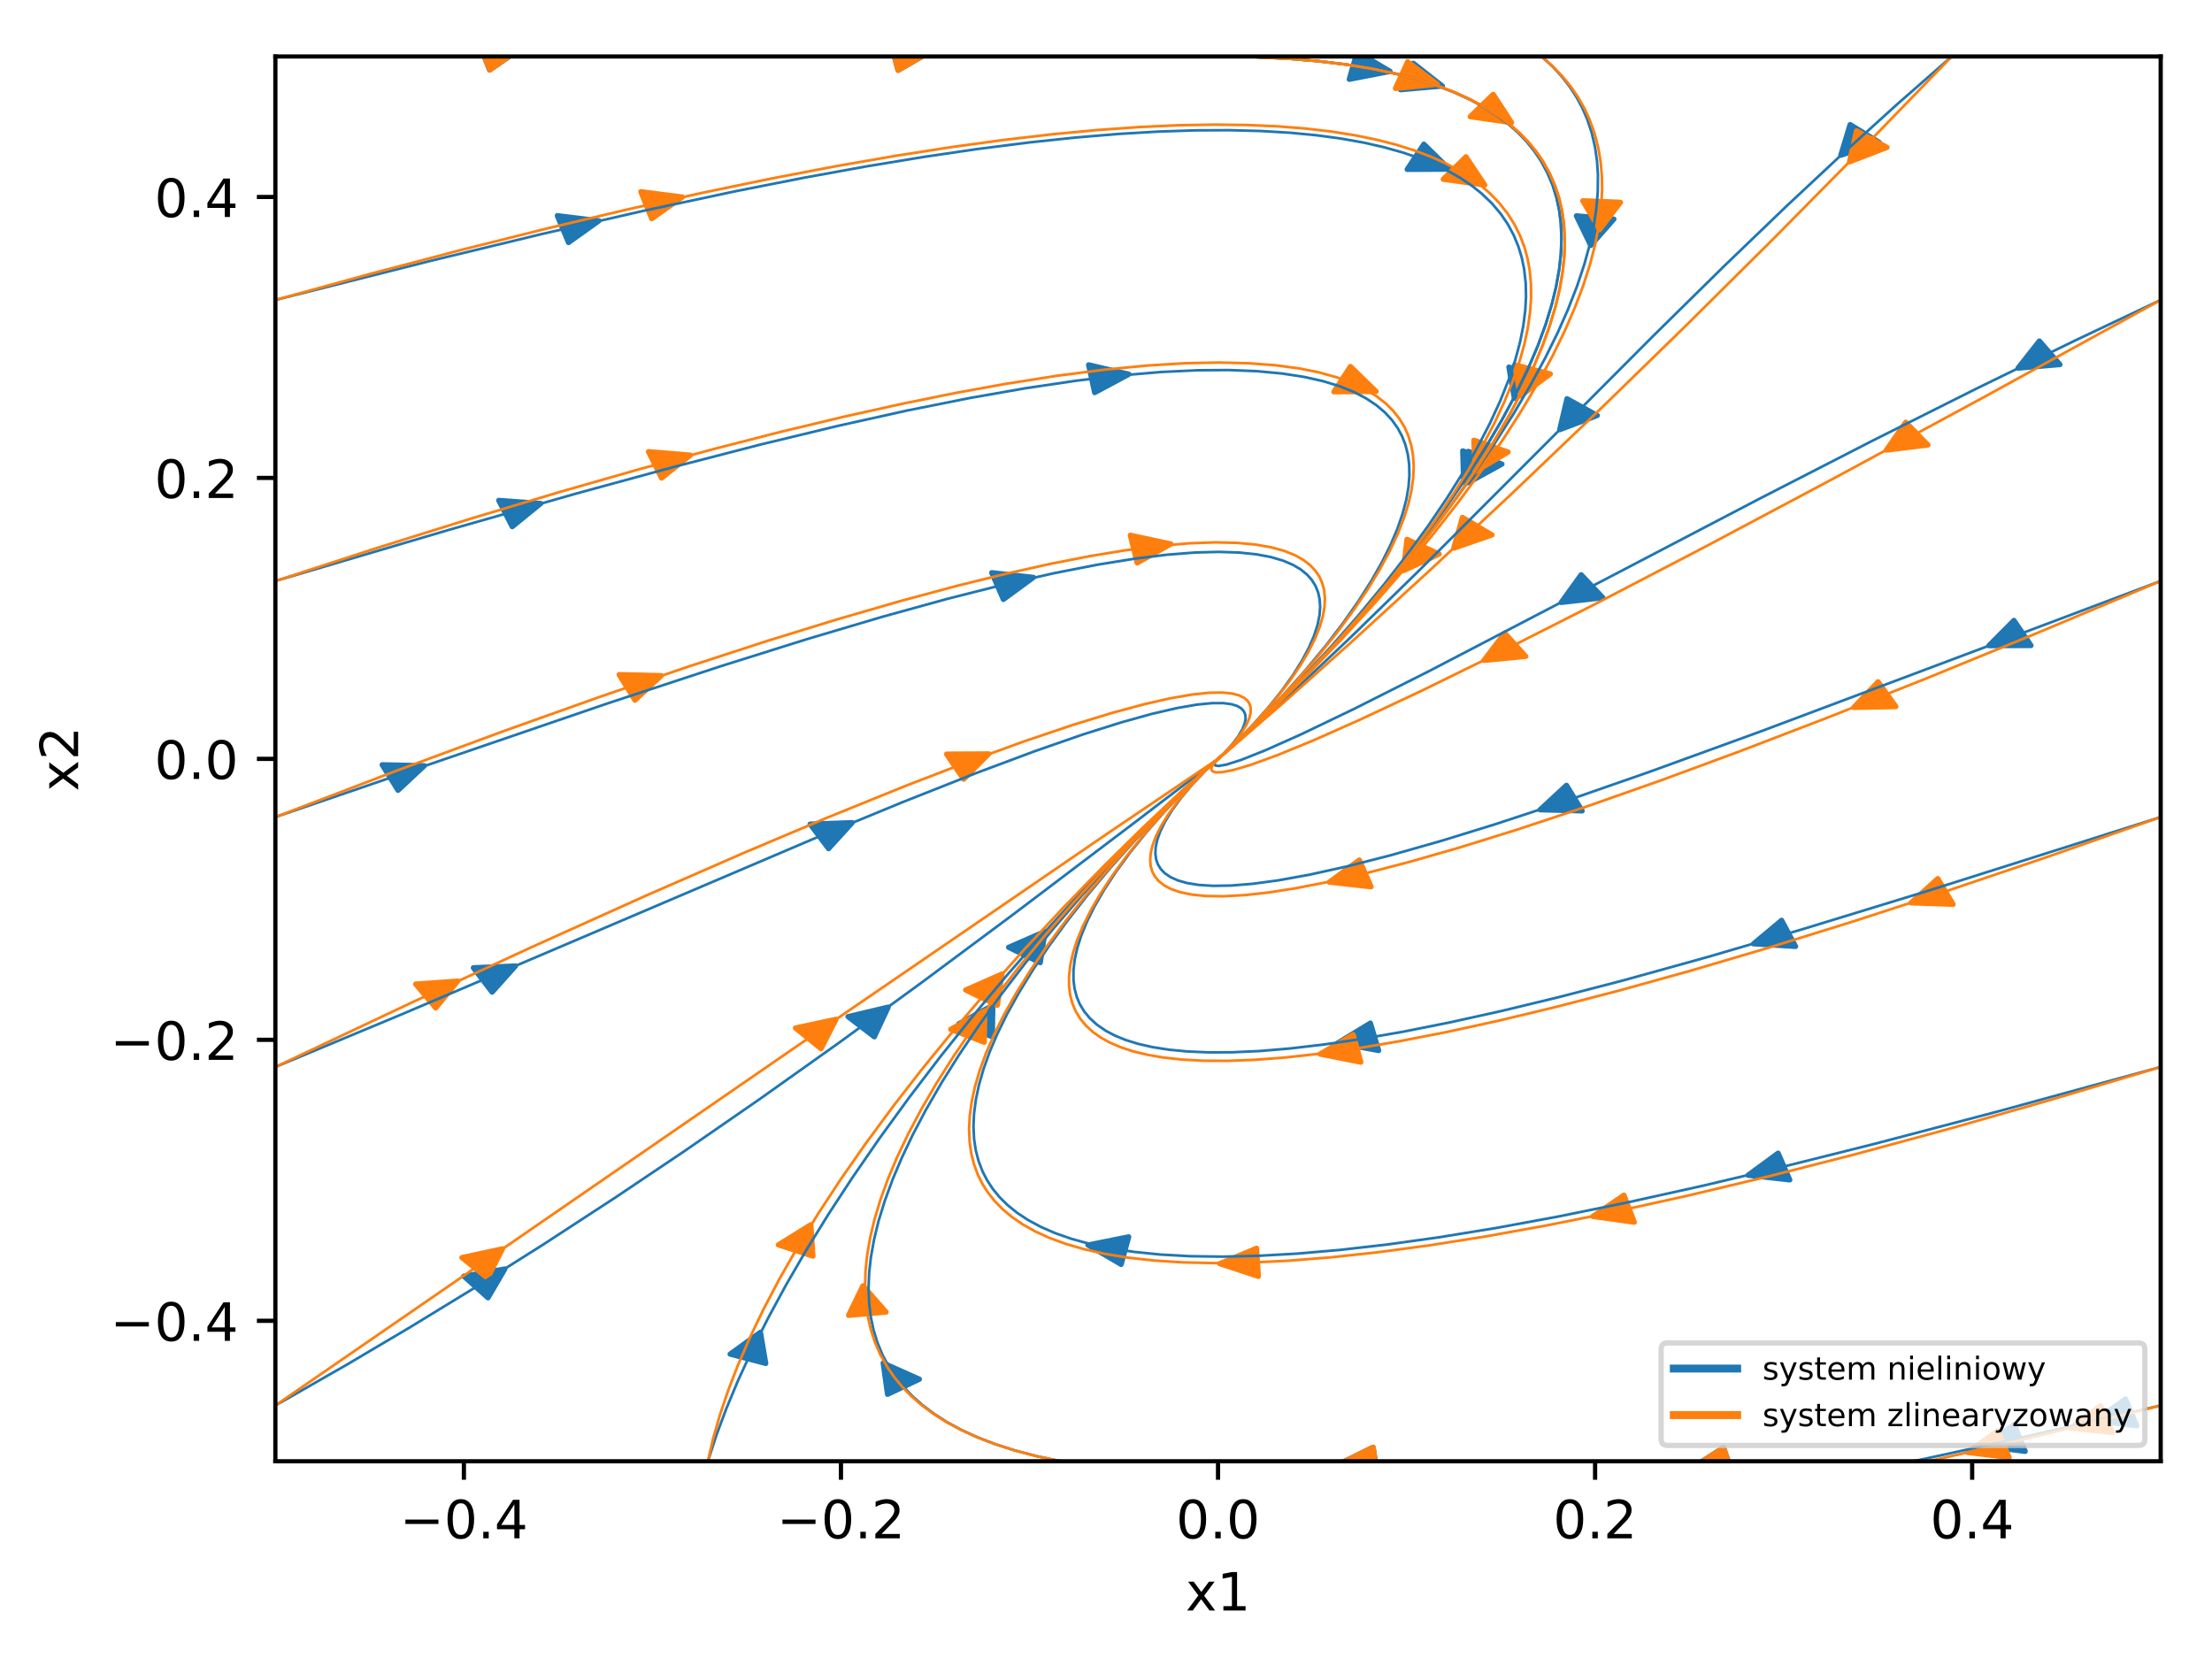 <?xml version="1.0" encoding="utf-8" standalone="no"?>
<!DOCTYPE svg PUBLIC "-//W3C//DTD SVG 1.1//EN"
  "http://www.w3.org/Graphics/SVG/1.1/DTD/svg11.dtd">
<!-- Created with matplotlib (http://matplotlib.org/) -->
<svg height="314pt" version="1.1" viewBox="0 0 419 314" width="419pt" xmlns="http://www.w3.org/2000/svg" xmlns:xlink="http://www.w3.org/1999/xlink">
 <defs>
  <style type="text/css">
*{stroke-linecap:butt;stroke-linejoin:round;}
  </style>
 </defs>
 <g id="figure_1">
  <g id="patch_1">
   <path d="M 0 314.368 
L 419.981 314.368 
L 419.981 0 
L 0 0 
z
" style="fill:#ffffff;"/>
  </g>
  <g id="axes_1">
   <g id="patch_2">
    <path d="M 52.161 276.812 
L 409.281 276.812 
L 409.281 10.7 
L 52.161 10.7 
z
" style="fill:#ffffff;"/>
   </g>
   <g id="patch_3">
    <path clip-path="url(#p3351a44700)" d="M 273.211 16.297 
L 265.28 16.991 
L 266.433 14.613 
L 266.554 14.363 
L 266.555 14.363 
L 267.708 11.985 
z
" style="fill:#1f77b4;stroke:#1f77b4;stroke-linejoin:miter;"/>
   </g>
   <g id="patch_4">
    <path clip-path="url(#p3351a44700)" d="M 286.859 75.444 
L 285.816 69.545 
L 289.022 70.37 
L 289.36 70.457 
L 289.36 70.457 
L 292.567 71.283 
z
" style="fill:#1f77b4;stroke:#1f77b4;stroke-linejoin:miter;"/>
   </g>
   <g id="patch_5">
    <path clip-path="url(#p3351a44700)" d="M 301.323 46.487 
L 298.607 40.891 
L 301.976 41.186 
L 302.331 41.216 
L 302.331 41.216 
L 305.701 41.511 
z
" style="fill:#1f77b4;stroke:#1f77b4;stroke-linejoin:miter;"/>
   </g>
   <g id="patch_6">
    <path clip-path="url(#p3351a44700)" d="M 278.077 91.454 
L 278.128 85.504 
L 281.152 86.648 
L 281.471 86.768 
L 281.471 86.769 
L 284.496 87.913 
z
" style="fill:#1f77b4;stroke:#1f77b4;stroke-linejoin:miter;"/>
   </g>
   <g id="patch_7">
    <path clip-path="url(#p3351a44700)" d="M 348.69 29.405 
L 350.451 23.601 
L 353.076 25.202 
L 353.353 25.369 
L 353.352 25.37 
L 355.978 26.971 
z
" style="fill:#1f77b4;stroke:#1f77b4;stroke-linejoin:miter;"/>
   </g>
   <g id="patch_8">
    <path clip-path="url(#p3351a44700)" d="M 295.441 81.395 
L 296.822 75.535 
L 299.549 77.039 
L 299.836 77.197 
L 299.836 77.198 
L 302.562 78.702 
z
" style="fill:#1f77b4;stroke:#1f77b4;stroke-linejoin:miter;"/>
   </g>
   <g id="patch_9">
    <path clip-path="url(#p3351a44700)" d="M 382.262 69.732 
L 386.299 64.598 
L 388.15 66.717 
L 388.347 66.939 
L 388.345 66.94 
L 390.196 69.058 
z
" style="fill:#1f77b4;stroke:#1f77b4;stroke-linejoin:miter;"/>
   </g>
   <g id="patch_10">
    <path clip-path="url(#p3351a44700)" d="M 295.726 114.118 
L 299.509 108.878 
L 301.462 110.945 
L 301.669 111.162 
L 301.668 111.162 
L 303.621 113.229 
z
" style="fill:#1f77b4;stroke:#1f77b4;stroke-linejoin:miter;"/>
   </g>
   <g id="patch_11">
    <path clip-path="url(#p3351a44700)" d="M 376.727 122.312 
L 381.481 117.531 
L 383.016 119.786 
L 383.181 120.022 
L 383.178 120.023 
L 384.712 122.278 
z
" style="fill:#1f77b4;stroke:#1f77b4;stroke-linejoin:miter;"/>
   </g>
   <g id="patch_12">
    <path clip-path="url(#p3351a44700)" d="M 291.712 153.396 
L 296.725 148.764 
L 298.135 151.064 
L 298.285 151.305 
L 298.283 151.306 
L 299.693 153.605 
z
" style="fill:#1f77b4;stroke:#1f77b4;stroke-linejoin:miter;"/>
   </g>
   <g id="patch_13">
    <path clip-path="url(#p3351a44700)" d="M 332.158 178.783 
L 337.472 174.341 
L 338.727 176.69 
L 338.862 176.936 
L 338.86 176.937 
L 340.115 179.286 
z
" style="fill:#1f77b4;stroke:#1f77b4;stroke-linejoin:miter;"/>
   </g>
   <g id="patch_14">
    <path clip-path="url(#p3351a44700)" d="M 253.39 197.576 
L 259.576 193.813 
L 260.32 196.279 
L 260.399 196.539 
L 260.398 196.539 
L 261.142 199.005 
z
" style="fill:#1f77b4;stroke:#1f77b4;stroke-linejoin:miter;"/>
   </g>
   <g id="patch_15">
    <path clip-path="url(#p3351a44700)" d="M 331.12 222.627 
L 336.807 218.45 
L 337.857 220.854 
L 337.971 221.107 
L 337.967 221.107 
L 339.017 223.511 
z
" style="fill:#1f77b4;stroke:#1f77b4;stroke-linejoin:miter;"/>
   </g>
   <g id="patch_16">
    <path clip-path="url(#p3351a44700)" d="M 206.081 235.849 
L 213.793 234.305 
L 213.115 236.782 
L 213.045 237.043 
L 213.044 237.043 
L 212.366 239.52 
z
" style="fill:#1f77b4;stroke:#1f77b4;stroke-linejoin:miter;"/>
   </g>
   <g id="patch_17">
    <path clip-path="url(#p3351a44700)" d="M 396.863 269.137 
L 402.62 265.013 
L 403.629 267.426 
L 403.741 267.679 
L 403.735 267.681 
L 404.745 270.094 
z
" style="fill:#1f77b4;stroke:#1f77b4;stroke-linejoin:miter;"/>
   </g>
   <g id="patch_18">
    <path clip-path="url(#p3351a44700)" d="M 375.737 273.918 
L 381.553 269.841 
L 382.527 272.262 
L 382.635 272.516 
L 382.63 272.517 
L 383.604 274.939 
z
" style="fill:#1f77b4;stroke:#1f77b4;stroke-linejoin:miter;"/>
   </g>
   <g id="patch_19">
    <path clip-path="url(#p3351a44700)" d="M 320.424 278.116 
L 326.475 274.233 
L 327.305 276.684 
L 327.396 276.941 
L 327.393 276.942 
L 328.223 279.393 
z
" style="fill:#1f77b4;stroke:#1f77b4;stroke-linejoin:miter;"/>
   </g>
   <g id="patch_20">
    <path clip-path="url(#p3351a44700)" d="M 253.424 277.452 
L 260.085 274.17 
L 260.493 276.68 
L 260.539 276.944 
L 260.536 276.944 
L 260.945 279.454 
z
" style="fill:#1f77b4;stroke:#1f77b4;stroke-linejoin:miter;"/>
   </g>
   <g id="patch_21">
    <path clip-path="url(#p3351a44700)" d="M 167.296 258.212 
L 174.146 261.27 
L 171.285 262.629 
L 170.984 262.772 
L 170.984 262.772 
L 168.123 264.13 
z
" style="fill:#1f77b4;stroke:#1f77b4;stroke-linejoin:miter;"/>
   </g>
   <g id="patch_22">
    <path clip-path="url(#p3351a44700)" d="M 188.059 190.442 
L 187.961 196.392 
L 184.946 195.234 
L 184.628 195.112 
L 184.628 195.112 
L 181.613 193.954 
z
" style="fill:#1f77b4;stroke:#1f77b4;stroke-linejoin:miter;"/>
   </g>
   <g id="patch_23">
    <path clip-path="url(#p3351a44700)" d="M 144.041 252.374 
L 145.043 258.278 
L 141.842 257.44 
L 141.505 257.352 
L 141.505 257.352 
L 138.304 256.514 
z
" style="fill:#1f77b4;stroke:#1f77b4;stroke-linejoin:miter;"/>
   </g>
   <g id="patch_24">
    <path clip-path="url(#p3351a44700)" d="M 197.947 176.453 
L 197.041 182.366 
L 194.198 180.986 
L 193.899 180.841 
L 193.899 180.841 
L 191.056 179.461 
z
" style="fill:#1f77b4;stroke:#1f77b4;stroke-linejoin:miter;"/>
   </g>
   <g id="patch_25">
    <path clip-path="url(#p3351a44700)" d="M 95.629 240.391 
L 92.436 245.845 
L 90.261 243.905 
L 90.031 243.702 
L 90.032 243.701 
L 87.858 241.76 
z
" style="fill:#1f77b4;stroke:#1f77b4;stroke-linejoin:miter;"/>
   </g>
   <g id="patch_26">
    <path clip-path="url(#p3351a44700)" d="M 168.242 190.786 
L 165.613 196.405 
L 163.247 194.593 
L 162.997 194.403 
L 162.998 194.402 
L 160.632 192.59 
z
" style="fill:#1f77b4;stroke:#1f77b4;stroke-linejoin:miter;"/>
   </g>
   <g id="patch_27">
    <path clip-path="url(#p3351a44700)" d="M 97.643 182.993 
L 93.218 187.946 
L 91.533 185.752 
L 91.353 185.522 
L 91.355 185.521 
L 89.67 183.327 
z
" style="fill:#1f77b4;stroke:#1f77b4;stroke-linejoin:miter;"/>
   </g>
   <g id="patch_28">
    <path clip-path="url(#p3351a44700)" d="M 161.432 155.841 
L 156.945 160.763 
L 155.288 158.557 
L 155.112 158.326 
L 155.113 158.325 
L 153.455 156.12 
z
" style="fill:#1f77b4;stroke:#1f77b4;stroke-linejoin:miter;"/>
   </g>
   <g id="patch_29">
    <path clip-path="url(#p3351a44700)" d="M 80.381 145.06 
L 75.396 149.709 
L 73.972 147.414 
L 73.819 147.174 
L 73.823 147.173 
L 72.399 144.878 
z
" style="fill:#1f77b4;stroke:#1f77b4;stroke-linejoin:miter;"/>
   </g>
   <g id="patch_30">
    <path clip-path="url(#p3351a44700)" d="M 195.757 109.381 
L 190.063 113.553 
L 189.018 111.148 
L 188.906 110.895 
L 188.908 110.894 
L 187.862 108.489 
z
" style="fill:#1f77b4;stroke:#1f77b4;stroke-linejoin:miter;"/>
   </g>
   <g id="patch_31">
    <path clip-path="url(#p3351a44700)" d="M 102.424 95.38 
L 97.031 99.768 
L 95.818 97.407 
L 95.687 97.159 
L 95.69 97.158 
L 94.477 94.797 
z
" style="fill:#1f77b4;stroke:#1f77b4;stroke-linejoin:miter;"/>
   </g>
   <g id="patch_32">
    <path clip-path="url(#p3351a44700)" d="M 213.833 70.893 
L 207.354 74.371 
L 206.811 71.876 
L 206.753 71.613 
L 206.754 71.613 
L 206.211 69.118 
z
" style="fill:#1f77b4;stroke:#1f77b4;stroke-linejoin:miter;"/>
   </g>
   <g id="patch_33">
    <path clip-path="url(#p3351a44700)" d="M 113.451 41.825 
L 107.687 45.943 
L 106.682 43.528 
L 106.572 43.275 
L 106.576 43.274 
L 105.571 40.859 
z
" style="fill:#1f77b4;stroke:#1f77b4;stroke-linejoin:miter;"/>
   </g>
   <g id="patch_34">
    <path clip-path="url(#p3351a44700)" d="M 274.54 32.049 
L 266.555 32.088 
L 268.052 29.82 
L 268.209 29.58 
L 268.21 29.581 
L 269.707 27.312 
z
" style="fill:#1f77b4;stroke:#1f77b4;stroke-linejoin:miter;"/>
   </g>
   <g id="patch_35">
    <path clip-path="url(#p3351a44700)" d="M 98.608 9.221 
L 92.739 13.255 
L 91.796 10.827 
L 91.693 10.572 
L 91.697 10.571 
L 90.755 8.143 
z
" style="fill:#1f77b4;stroke:#1f77b4;stroke-linejoin:miter;"/>
   </g>
   <g id="patch_36">
    <path clip-path="url(#p3351a44700)" d="M 176.429 9.66 
L 170.122 13.309 
L 169.459 10.83 
L 169.386 10.57 
L 169.389 10.569 
L 168.726 8.09 
z
" style="fill:#1f77b4;stroke:#1f77b4;stroke-linejoin:miter;"/>
   </g>
   <g id="patch_37">
    <path clip-path="url(#p3351a44700)" d="M 263.313 13.523 
L 255.584 15.021 
L 256.289 12.548 
L 256.362 12.288 
L 256.363 12.288 
L 257.068 9.815 
z
" style="fill:#1f77b4;stroke:#1f77b4;stroke-linejoin:miter;"/>
   </g>
   <g id="patch_38">
    <path clip-path="url(#p3351a44700)" d="M 277.254 91.361 
L 277.075 85.413 
L 280.142 86.492 
L 280.466 86.605 
L 280.465 86.606 
L 283.533 87.685 
z
" style="fill:#1f77b4;stroke:#1f77b4;stroke-linejoin:miter;"/>
   </g>
   <g id="patch_39">
    <path clip-path="url(#p3351a44700)" d="M 286.327 23.231 
L 278.489 22.093 
L 280.559 20.089 
L 280.776 19.878 
L 280.777 19.879 
L 282.847 17.875 
z
" style="fill:#ff7f0e;stroke:#ff7f0e;stroke-linejoin:miter;"/>
   </g>
   <g id="patch_40">
    <path clip-path="url(#p3351a44700)" d="M 279.418 89.345 
L 279.183 83.397 
L 282.261 84.461 
L 282.585 84.572 
L 282.585 84.573 
L 285.662 85.636 
z
" style="fill:#ff7f0e;stroke:#ff7f0e;stroke-linejoin:miter;"/>
   </g>
   <g id="patch_41">
    <path clip-path="url(#p3351a44700)" d="M 302.994 43.495 
L 299.817 38.035 
L 303.205 38.173 
L 303.561 38.187 
L 303.561 38.188 
L 306.949 38.326 
z
" style="fill:#ff7f0e;stroke:#ff7f0e;stroke-linejoin:miter;"/>
   </g>
   <g id="patch_42">
    <path clip-path="url(#p3351a44700)" d="M 265.829 108.107 
L 266.512 102.179 
L 269.405 103.498 
L 269.71 103.637 
L 269.71 103.637 
L 272.604 104.957 
z
" style="fill:#ff7f0e;stroke:#ff7f0e;stroke-linejoin:miter;"/>
   </g>
   <g id="patch_43">
    <path clip-path="url(#p3351a44700)" d="M 350.343 30.656 
L 351.659 24.787 
L 354.402 26.275 
L 354.691 26.431 
L 354.691 26.432 
L 357.433 27.92 
z
" style="fill:#ff7f0e;stroke:#ff7f0e;stroke-linejoin:miter;"/>
   </g>
   <g id="patch_44">
    <path clip-path="url(#p3351a44700)" d="M 275.369 103.844 
L 277.02 98.022 
L 279.675 99.595 
L 279.955 99.761 
L 279.955 99.761 
L 282.61 101.335 
z
" style="fill:#ff7f0e;stroke:#ff7f0e;stroke-linejoin:miter;"/>
   </g>
   <g id="patch_45">
    <path clip-path="url(#p3351a44700)" d="M 357.31 85.267 
L 360.988 79.986 
L 362.983 82.031 
L 363.194 82.245 
L 363.192 82.246 
L 365.187 84.291 
z
" style="fill:#ff7f0e;stroke:#ff7f0e;stroke-linejoin:miter;"/>
   </g>
   <g id="patch_46">
    <path clip-path="url(#p3351a44700)" d="M 281.082 125.101 
L 285.013 119.921 
L 286.908 122.018 
L 287.108 122.239 
L 287.107 122.239 
L 289.002 124.336 
z
" style="fill:#ff7f0e;stroke:#ff7f0e;stroke-linejoin:miter;"/>
   </g>
   <g id="patch_47">
    <path clip-path="url(#p3351a44700)" d="M 351.128 134.011 
L 355.748 129.157 
L 357.345 131.388 
L 357.516 131.621 
L 357.513 131.622 
L 359.111 133.853 
z
" style="fill:#ff7f0e;stroke:#ff7f0e;stroke-linejoin:miter;"/>
   </g>
   <g id="patch_48">
    <path clip-path="url(#p3351a44700)" d="M 251.805 167.104 
L 257.488 162.923 
L 258.54 165.327 
L 258.652 165.579 
L 258.651 165.58 
L 259.703 167.983 
z
" style="fill:#ff7f0e;stroke:#ff7f0e;stroke-linejoin:miter;"/>
   </g>
   <g id="patch_49">
    <path clip-path="url(#p3351a44700)" d="M 361.98 171.03 
L 367.058 166.438 
L 368.435 168.749 
L 368.583 168.991 
L 368.58 168.992 
L 369.957 171.302 
z
" style="fill:#ff7f0e;stroke:#ff7f0e;stroke-linejoin:miter;"/>
   </g>
   <g id="patch_50">
    <path clip-path="url(#p3351a44700)" d="M 250.054 199.675 
L 256.332 195.997 
L 257.015 198.474 
L 257.088 198.734 
L 257.087 198.734 
L 257.769 201.211 
z
" style="fill:#ff7f0e;stroke:#ff7f0e;stroke-linejoin:miter;"/>
   </g>
   <g id="patch_51">
    <path clip-path="url(#p3351a44700)" d="M 301.718 230.428 
L 307.604 226.407 
L 308.536 228.837 
L 308.637 229.093 
L 308.635 229.093 
L 309.567 231.524 
z
" style="fill:#ff7f0e;stroke:#ff7f0e;stroke-linejoin:miter;"/>
   </g>
   <g id="patch_52">
    <path clip-path="url(#p3351a44700)" d="M 231.049 239.382 
L 238.013 236.471 
L 238.174 238.996 
L 238.193 239.262 
L 238.191 239.262 
L 238.353 241.787 
z
" style="fill:#ff7f0e;stroke:#ff7f0e;stroke-linejoin:miter;"/>
   </g>
   <g id="patch_53">
    <path clip-path="url(#p3351a44700)" d="M 392.238 270.502 
L 397.894 266.302 
L 398.961 268.702 
L 399.079 268.953 
L 399.074 268.954 
L 400.141 271.354 
z
" style="fill:#ff7f0e;stroke:#ff7f0e;stroke-linejoin:miter;"/>
   </g>
   <g id="patch_54">
    <path clip-path="url(#p3351a44700)" d="M 372.683 275.141 
L 378.433 271.011 
L 379.446 273.424 
L 379.557 273.676 
L 379.553 273.678 
L 380.566 276.09 
z
" style="fill:#ff7f0e;stroke:#ff7f0e;stroke-linejoin:miter;"/>
   </g>
   <g id="patch_55">
    <path clip-path="url(#p3351a44700)" d="M 320.432 278.138 
L 326.46 274.235 
L 327.305 276.684 
L 327.397 276.941 
L 327.394 276.942 
L 328.238 279.39 
z
" style="fill:#ff7f0e;stroke:#ff7f0e;stroke-linejoin:miter;"/>
   </g>
   <g id="patch_56">
    <path clip-path="url(#p3351a44700)" d="M 253.425 277.453 
L 260.085 274.17 
L 260.493 276.68 
L 260.539 276.944 
L 260.536 276.944 
L 260.945 279.454 
z
" style="fill:#ff7f0e;stroke:#ff7f0e;stroke-linejoin:miter;"/>
   </g>
   <g id="patch_57">
    <path clip-path="url(#p3351a44700)" d="M 163.461 243.572 
L 167.837 248.549 
L 164.468 248.843 
L 164.113 248.874 
L 164.113 248.874 
L 160.743 249.167 
z
" style="fill:#ff7f0e;stroke:#ff7f0e;stroke-linejoin:miter;"/>
   </g>
   <g id="patch_58">
    <path clip-path="url(#p3351a44700)" d="M 186.539 191.486 
L 186.424 197.436 
L 183.412 196.273 
L 183.095 196.151 
L 183.095 196.151 
L 180.083 194.987 
z
" style="fill:#ff7f0e;stroke:#ff7f0e;stroke-linejoin:miter;"/>
   </g>
   <g id="patch_59">
    <path clip-path="url(#p3351a44700)" d="M 153.586 232.008 
L 153.981 237.952 
L 150.875 236.934 
L 150.548 236.828 
L 150.548 236.827 
L 147.442 235.81 
z
" style="fill:#ff7f0e;stroke:#ff7f0e;stroke-linejoin:miter;"/>
   </g>
   <g id="patch_60">
    <path clip-path="url(#p3351a44700)" d="M 189.789 184.517 
L 188.913 190.431 
L 186.063 189.06 
L 185.763 188.916 
L 185.763 188.915 
L 182.914 187.544 
z
" style="fill:#ff7f0e;stroke:#ff7f0e;stroke-linejoin:miter;"/>
   </g>
   <g id="patch_61">
    <path clip-path="url(#p3351a44700)" d="M 95.172 236.572 
L 92.355 242.14 
L 90.051 240.284 
L 89.807 240.09 
L 89.808 240.089 
L 87.504 238.233 
z
" style="fill:#ff7f0e;stroke:#ff7f0e;stroke-linejoin:miter;"/>
   </g>
   <g id="patch_62">
    <path clip-path="url(#p3351a44700)" d="M 158.355 193.092 
L 155.524 198.656 
L 153.224 196.798 
L 152.982 196.603 
L 152.982 196.602 
L 150.683 194.743 
z
" style="fill:#ff7f0e;stroke:#ff7f0e;stroke-linejoin:miter;"/>
   </g>
   <g id="patch_63">
    <path clip-path="url(#p3351a44700)" d="M 86.698 185.858 
L 82.534 190.935 
L 80.736 188.791 
L 80.544 188.567 
L 80.546 188.566 
L 78.748 186.422 
z
" style="fill:#ff7f0e;stroke:#ff7f0e;stroke-linejoin:miter;"/>
   </g>
   <g id="patch_64">
    <path clip-path="url(#p3351a44700)" d="M 187.284 142.817 
L 182.538 147.602 
L 180.999 145.349 
L 180.836 145.112 
L 180.837 145.112 
L 179.299 142.859 
z
" style="fill:#ff7f0e;stroke:#ff7f0e;stroke-linejoin:miter;"/>
   </g>
   <g id="patch_65">
    <path clip-path="url(#p3351a44700)" d="M 125.264 127.987 
L 120.273 132.632 
L 118.853 130.336 
L 118.701 130.095 
L 118.703 130.094 
L 117.283 127.798 
z
" style="fill:#ff7f0e;stroke:#ff7f0e;stroke-linejoin:miter;"/>
   </g>
   <g id="patch_66">
    <path clip-path="url(#p3351a44700)" d="M 221.783 103.05 
L 215.405 106.629 
L 214.791 104.143 
L 214.726 103.881 
L 214.726 103.881 
L 214.113 101.395 
z
" style="fill:#ff7f0e;stroke:#ff7f0e;stroke-linejoin:miter;"/>
   </g>
   <g id="patch_67">
    <path clip-path="url(#p3351a44700)" d="M 130.78 86.219 
L 125.312 90.556 
L 124.139 88.183 
L 124.013 87.934 
L 124.016 87.934 
L 122.844 85.561 
z
" style="fill:#ff7f0e;stroke:#ff7f0e;stroke-linejoin:miter;"/>
   </g>
   <g id="patch_68">
    <path clip-path="url(#p3351a44700)" d="M 260.66 74.153 
L 252.676 74.22 
L 254.159 71.946 
L 254.314 71.706 
L 254.315 71.707 
L 255.798 69.433 
z
" style="fill:#ff7f0e;stroke:#ff7f0e;stroke-linejoin:miter;"/>
   </g>
   <g id="patch_69">
    <path clip-path="url(#p3351a44700)" d="M 129.261 37.332 
L 123.449 41.413 
L 122.472 38.992 
L 122.366 38.738 
L 122.37 38.737 
L 121.393 36.316 
z
" style="fill:#ff7f0e;stroke:#ff7f0e;stroke-linejoin:miter;"/>
   </g>
   <g id="patch_70">
    <path clip-path="url(#p3351a44700)" d="M 281.232 35.036 
L 273.38 33.953 
L 275.424 31.935 
L 275.638 31.723 
L 275.639 31.723 
L 277.683 29.705 
z
" style="fill:#ff7f0e;stroke:#ff7f0e;stroke-linejoin:miter;"/>
   </g>
   <g id="patch_71">
    <path clip-path="url(#p3351a44700)" d="M 98.584 9.16 
L 92.779 13.246 
L 91.798 10.826 
L 91.69 10.573 
L 91.695 10.572 
L 90.714 8.151 
z
" style="fill:#ff7f0e;stroke:#ff7f0e;stroke-linejoin:miter;"/>
   </g>
   <g id="patch_72">
    <path clip-path="url(#p3351a44700)" d="M 176.427 9.654 
L 170.126 13.309 
L 169.459 10.83 
L 169.386 10.57 
L 169.389 10.569 
L 168.723 8.09 
z
" style="fill:#ff7f0e;stroke:#ff7f0e;stroke-linejoin:miter;"/>
   </g>
   <g id="patch_73">
    <path clip-path="url(#p3351a44700)" d="M 272.245 15.95 
L 264.331 16.744 
L 265.43 14.352 
L 265.545 14.1 
L 265.546 14.1 
L 266.644 11.708 
z
" style="fill:#ff7f0e;stroke:#ff7f0e;stroke-linejoin:miter;"/>
   </g>
   <g id="patch_74">
    <path clip-path="url(#p3351a44700)" d="M 287.985 75.018 
L 286.902 69.123 
L 290.114 69.936 
L 290.453 70.021 
L 290.453 70.022 
L 293.665 70.836 
z
" style="fill:#ff7f0e;stroke:#ff7f0e;stroke-linejoin:miter;"/>
   </g>
   <g id="matplotlib.axis_1">
    <g id="xtick_1">
     <g id="line2d_1">
      <defs>
       <path d="M 0 0 
L 0 3.5 
" id="m2387e1c465" style="stroke:#000000;stroke-width:0.8;"/>
      </defs>
      <g>
       <use style="stroke:#000000;stroke-width:0.8;" x="87.873" xlink:href="#m2387e1c465" y="276.812"/>
      </g>
     </g>
     <g id="text_1">
      <!-- −0.4 -->
      <defs>
       <path d="M 10.594 35.5 
L 73.188 35.5 
L 73.188 27.203 
L 10.594 27.203 
z
" id="DejaVuSans-2212"/>
       <path d="M 31.781 66.406 
Q 24.172 66.406 20.328 58.906 
Q 16.5 51.422 16.5 36.375 
Q 16.5 21.391 20.328 13.891 
Q 24.172 6.391 31.781 6.391 
Q 39.453 6.391 43.281 13.891 
Q 47.125 21.391 47.125 36.375 
Q 47.125 51.422 43.281 58.906 
Q 39.453 66.406 31.781 66.406 
M 31.781 74.219 
Q 44.047 74.219 50.516 64.516 
Q 56.984 54.828 56.984 36.375 
Q 56.984 17.969 50.516 8.266 
Q 44.047 -1.422 31.781 -1.422 
Q 19.531 -1.422 13.062 8.266 
Q 6.594 17.969 6.594 36.375 
Q 6.594 54.828 13.062 64.516 
Q 19.531 74.219 31.781 74.219 
" id="DejaVuSans-30"/>
       <path d="M 10.688 12.406 
L 21 12.406 
L 21 0 
L 10.688 0 
z
" id="DejaVuSans-2e"/>
       <path d="M 37.797 64.312 
L 12.891 25.391 
L 37.797 25.391 
z
M 35.203 72.906 
L 47.609 72.906 
L 47.609 25.391 
L 58.016 25.391 
L 58.016 17.188 
L 47.609 17.188 
L 47.609 0 
L 37.797 0 
L 37.797 17.188 
L 4.891 17.188 
L 4.891 26.703 
z
" id="DejaVuSans-34"/>
      </defs>
      <g transform="translate(75.732 291.41)scale(0.1 -0.1)">
       <use xlink:href="#DejaVuSans-2212"/>
       <use x="83.789" xlink:href="#DejaVuSans-30"/>
       <use x="147.412" xlink:href="#DejaVuSans-2e"/>
       <use x="179.199" xlink:href="#DejaVuSans-34"/>
      </g>
     </g>
    </g>
    <g id="xtick_2">
     <g id="line2d_2">
      <g>
       <use style="stroke:#000000;stroke-width:0.8;" x="159.297" xlink:href="#m2387e1c465" y="276.812"/>
      </g>
     </g>
     <g id="text_2">
      <!-- −0.2 -->
      <defs>
       <path d="M 19.188 8.297 
L 53.609 8.297 
L 53.609 0 
L 7.328 0 
L 7.328 8.297 
Q 12.938 14.109 22.625 23.891 
Q 32.328 33.688 34.812 36.531 
Q 39.547 41.844 41.422 45.531 
Q 43.312 49.219 43.312 52.781 
Q 43.312 58.594 39.234 62.25 
Q 35.156 65.922 28.609 65.922 
Q 23.969 65.922 18.812 64.312 
Q 13.672 62.703 7.812 59.422 
L 7.812 69.391 
Q 13.766 71.781 18.938 73 
Q 24.125 74.219 28.422 74.219 
Q 39.75 74.219 46.484 68.547 
Q 53.219 62.891 53.219 53.422 
Q 53.219 48.922 51.531 44.891 
Q 49.859 40.875 45.406 35.406 
Q 44.188 33.984 37.641 27.219 
Q 31.109 20.453 19.188 8.297 
" id="DejaVuSans-32"/>
      </defs>
      <g transform="translate(147.156 291.41)scale(0.1 -0.1)">
       <use xlink:href="#DejaVuSans-2212"/>
       <use x="83.789" xlink:href="#DejaVuSans-30"/>
       <use x="147.412" xlink:href="#DejaVuSans-2e"/>
       <use x="179.199" xlink:href="#DejaVuSans-32"/>
      </g>
     </g>
    </g>
    <g id="xtick_3">
     <g id="line2d_3">
      <g>
       <use style="stroke:#000000;stroke-width:0.8;" x="230.721" xlink:href="#m2387e1c465" y="276.812"/>
      </g>
     </g>
     <g id="text_3">
      <!-- 0.0 -->
      <g transform="translate(222.769 291.41)scale(0.1 -0.1)">
       <use xlink:href="#DejaVuSans-30"/>
       <use x="63.623" xlink:href="#DejaVuSans-2e"/>
       <use x="95.41" xlink:href="#DejaVuSans-30"/>
      </g>
     </g>
    </g>
    <g id="xtick_4">
     <g id="line2d_4">
      <g>
       <use style="stroke:#000000;stroke-width:0.8;" x="302.145" xlink:href="#m2387e1c465" y="276.812"/>
      </g>
     </g>
     <g id="text_4">
      <!-- 0.2 -->
      <g transform="translate(294.193 291.41)scale(0.1 -0.1)">
       <use xlink:href="#DejaVuSans-30"/>
       <use x="63.623" xlink:href="#DejaVuSans-2e"/>
       <use x="95.41" xlink:href="#DejaVuSans-32"/>
      </g>
     </g>
    </g>
    <g id="xtick_5">
     <g id="line2d_5">
      <g>
       <use style="stroke:#000000;stroke-width:0.8;" x="373.569" xlink:href="#m2387e1c465" y="276.812"/>
      </g>
     </g>
     <g id="text_5">
      <!-- 0.4 -->
      <g transform="translate(365.617 291.41)scale(0.1 -0.1)">
       <use xlink:href="#DejaVuSans-30"/>
       <use x="63.623" xlink:href="#DejaVuSans-2e"/>
       <use x="95.41" xlink:href="#DejaVuSans-34"/>
      </g>
     </g>
    </g>
    <g id="text_6">
     <!-- x1 -->
     <defs>
      <path d="M 54.891 54.688 
L 35.109 28.078 
L 55.906 0 
L 45.312 0 
L 29.391 21.484 
L 13.484 0 
L 2.875 0 
L 24.125 28.609 
L 4.688 54.688 
L 15.281 54.688 
L 29.781 35.203 
L 44.281 54.688 
z
" id="DejaVuSans-78"/>
      <path d="M 12.406 8.297 
L 28.516 8.297 
L 28.516 63.922 
L 10.984 60.406 
L 10.984 69.391 
L 28.422 72.906 
L 38.281 72.906 
L 38.281 8.297 
L 54.391 8.297 
L 54.391 0 
L 12.406 0 
z
" id="DejaVuSans-31"/>
     </defs>
     <g transform="translate(224.58 305.089)scale(0.1 -0.1)">
      <use xlink:href="#DejaVuSans-78"/>
      <use x="59.18" xlink:href="#DejaVuSans-31"/>
     </g>
    </g>
   </g>
   <g id="matplotlib.axis_2">
    <g id="ytick_1">
     <g id="line2d_6">
      <defs>
       <path d="M 0 0 
L -3.5 0 
" id="mac877f4eac" style="stroke:#000000;stroke-width:0.8;"/>
      </defs>
      <g>
       <use style="stroke:#000000;stroke-width:0.8;" x="52.161" xlink:href="#mac877f4eac" y="250.201"/>
      </g>
     </g>
     <g id="text_7">
      <!-- −0.4 -->
      <g transform="translate(20.878 254)scale(0.1 -0.1)">
       <use xlink:href="#DejaVuSans-2212"/>
       <use x="83.789" xlink:href="#DejaVuSans-30"/>
       <use x="147.412" xlink:href="#DejaVuSans-2e"/>
       <use x="179.199" xlink:href="#DejaVuSans-34"/>
      </g>
     </g>
    </g>
    <g id="ytick_2">
     <g id="line2d_7">
      <g>
       <use style="stroke:#000000;stroke-width:0.8;" x="52.161" xlink:href="#mac877f4eac" y="196.978"/>
      </g>
     </g>
     <g id="text_8">
      <!-- −0.2 -->
      <g transform="translate(20.878 200.778)scale(0.1 -0.1)">
       <use xlink:href="#DejaVuSans-2212"/>
       <use x="83.789" xlink:href="#DejaVuSans-30"/>
       <use x="147.412" xlink:href="#DejaVuSans-2e"/>
       <use x="179.199" xlink:href="#DejaVuSans-32"/>
      </g>
     </g>
    </g>
    <g id="ytick_3">
     <g id="line2d_8">
      <g>
       <use style="stroke:#000000;stroke-width:0.8;" x="52.161" xlink:href="#mac877f4eac" y="143.756"/>
      </g>
     </g>
     <g id="text_9">
      <!-- 0.0 -->
      <g transform="translate(29.258 147.555)scale(0.1 -0.1)">
       <use xlink:href="#DejaVuSans-30"/>
       <use x="63.623" xlink:href="#DejaVuSans-2e"/>
       <use x="95.41" xlink:href="#DejaVuSans-30"/>
      </g>
     </g>
    </g>
    <g id="ytick_4">
     <g id="line2d_9">
      <g>
       <use style="stroke:#000000;stroke-width:0.8;" x="52.161" xlink:href="#mac877f4eac" y="90.534"/>
      </g>
     </g>
     <g id="text_10">
      <!-- 0.2 -->
      <g transform="translate(29.258 94.333)scale(0.1 -0.1)">
       <use xlink:href="#DejaVuSans-30"/>
       <use x="63.623" xlink:href="#DejaVuSans-2e"/>
       <use x="95.41" xlink:href="#DejaVuSans-32"/>
      </g>
     </g>
    </g>
    <g id="ytick_5">
     <g id="line2d_10">
      <g>
       <use style="stroke:#000000;stroke-width:0.8;" x="52.161" xlink:href="#mac877f4eac" y="37.311"/>
      </g>
     </g>
     <g id="text_11">
      <!-- 0.4 -->
      <g transform="translate(29.258 41.11)scale(0.1 -0.1)">
       <use xlink:href="#DejaVuSans-30"/>
       <use x="63.623" xlink:href="#DejaVuSans-2e"/>
       <use x="95.41" xlink:href="#DejaVuSans-34"/>
      </g>
     </g>
    </g>
    <g id="text_12">
     <!-- x2 -->
     <g transform="translate(14.798 149.897)rotate(-90)scale(0.1 -0.1)">
      <use xlink:href="#DejaVuSans-78"/>
      <use x="59.18" xlink:href="#DejaVuSans-32"/>
     </g>
    </g>
   </g>
   <g id="line2d_11">
    <path clip-path="url(#p3351a44700)" d="M 230.721 10.7 
L 237.583 10.804 
L 243.907 11.104 
L 249.723 11.585 
L 255.062 12.232 
L 259.949 13.031 
L 264.413 13.97 
L 268.477 15.036 
L 272.165 16.217 
L 275.501 17.503 
L 278.505 18.883 
L 281.2 20.348 
L 283.603 21.889 
L 285.735 23.498 
L 287.613 25.166 
L 289.254 26.887 
L 290.674 28.654 
L 291.889 30.459 
L 293.14 32.762 
L 294.118 35.107 
L 294.849 37.483 
L 295.355 39.883 
L 295.657 42.297 
L 295.778 45.204 
L 295.665 48.111 
L 295.345 51.008 
L 294.746 54.365 
L 293.936 57.684 
L 292.795 61.419 
L 291.287 65.533 
L 289.391 69.977 
L 287.108 74.693 
L 284.456 79.618 
L 281.469 84.679 
L 277.965 90.156 
L 274.016 95.89 
L 269.73 101.714 
L 265.033 107.72 
L 259.944 113.866 
L 254.439 120.161 
L 248.732 126.348 
L 242.893 132.355 
L 237.108 137.988 
L 232.027 142.636 
L 230.721 143.756 
L 230.721 143.756 
" style="fill:none;stroke:#1f77b4;stroke-linecap:square;stroke-width:0.5;"/>
   </g>
   <g id="line2d_12">
    <path clip-path="url(#p3351a44700)" d="M 292.021 10.7 
L 294.051 12.558 
L 295.82 14.473 
L 297.347 16.436 
L 298.649 18.442 
L 299.741 20.484 
L 300.639 22.555 
L 301.509 25.177 
L 302.124 27.826 
L 302.508 30.495 
L 302.684 33.173 
L 302.647 36.391 
L 302.372 39.601 
L 301.887 42.794 
L 301.093 46.487 
L 300.087 50.132 
L 298.722 54.228 
L 296.964 58.73 
L 295.02 63.109 
L 292.697 67.814 
L 290.005 72.785 
L 286.712 78.369 
L 283.111 84.022 
L 279.016 90.024 
L 274.526 96.199 
L 269.543 102.659 
L 264.273 109.124 
L 258.583 115.746 
L 252.574 122.388 
L 246.483 128.787 
L 240.413 134.846 
L 234.678 140.261 
L 230.721 143.756 
L 230.721 143.756 
" style="fill:none;stroke:#1f77b4;stroke-linecap:square;stroke-width:0.5;"/>
   </g>
   <g id="line2d_13">
    <path clip-path="url(#p3351a44700)" d="M 369.7 10.7 
L 359.453 19.671 
L 349.287 28.877 
L 338.468 38.985 
L 326.642 50.352 
L 313.177 63.615 
L 293.366 83.488 
L 268.75 108.13 
L 255.892 120.68 
L 245.336 130.678 
L 236.659 138.599 
L 230.721 143.756 
L 230.721 143.756 
" style="fill:none;stroke:#1f77b4;stroke-linecap:square;stroke-width:0.5;"/>
   </g>
   <g id="line2d_14">
    <path clip-path="url(#p3351a44700)" d="M 409.281 56.826 
L 393.195 64.443 
L 374.499 73.557 
L 354.645 83.509 
L 333.339 94.446 
L 302.579 110.521 
L 270.666 127.146 
L 256.332 134.365 
L 246.533 139.07 
L 239.667 142.137 
L 235.078 143.961 
L 232.306 144.843 
L 230.838 145.101 
L 230.229 145.017 
L 230.061 144.807 
L 230.12 144.499 
L 230.472 144.001 
L 230.721 143.756 
L 230.721 143.756 
" style="fill:none;stroke:#1f77b4;stroke-linecap:square;stroke-width:0.5;"/>
   </g>
   <g id="line2d_15">
    <path clip-path="url(#p3351a44700)" d="M 409.281 110.062 
L 371.551 124.271 
L 333.214 138.664 
L 312.513 146.19 
L 296.749 151.682 
L 283.382 156.09 
L 273.087 159.268 
L 263.301 162.05 
L 255.015 164.161 
L 248.021 165.703 
L 242.142 166.767 
L 237.227 167.429 
L 233.145 167.757 
L 229.78 167.808 
L 227.034 167.632 
L 224.82 167.272 
L 223.06 166.764 
L 221.689 166.14 
L 220.648 165.426 
L 219.888 164.646 
L 219.322 163.733 
L 218.992 162.783 
L 218.85 161.727 
L 218.912 160.49 
L 219.208 159.098 
L 219.776 157.506 
L 220.696 155.628 
L 221.983 153.529 
L 223.691 151.182 
L 225.832 148.624 
L 228.353 145.962 
L 230.721 143.756 
L 230.721 143.756 
" style="fill:none;stroke:#1f77b4;stroke-linecap:square;stroke-width:0.5;"/>
   </g>
   <g id="line2d_16">
    <path clip-path="url(#p3351a44700)" d="M 409.281 154.781 
L 365.356 168.7 
L 341.526 175.997 
L 323.441 181.295 
L 307.523 185.708 
L 295.373 188.865 
L 284.442 191.507 
L 274.605 193.685 
L 265.757 195.446 
L 257.804 196.831 
L 250.666 197.88 
L 244.271 198.626 
L 238.555 199.102 
L 233.459 199.336 
L 228.93 199.355 
L 224.92 199.183 
L 221.382 198.843 
L 218.277 198.355 
L 215.566 197.736 
L 213.213 197.005 
L 211.187 196.176 
L 209.457 195.263 
L 207.777 194.108 
L 206.422 192.875 
L 205.356 191.578 
L 204.547 190.233 
L 203.963 188.852 
L 203.539 187.243 
L 203.338 185.615 
L 203.34 183.778 
L 203.578 181.745 
L 204.071 179.539 
L 204.826 177.188 
L 205.915 174.542 
L 207.347 171.668 
L 209.193 168.488 
L 211.397 165.139 
L 214.047 161.52 
L 217.125 157.693 
L 220.658 153.66 
L 224.512 149.603 
L 228.412 145.816 
L 230.721 143.756 
L 230.721 143.756 
" style="fill:none;stroke:#1f77b4;stroke-linecap:square;stroke-width:0.5;"/>
   </g>
   <g id="line2d_17">
    <path clip-path="url(#p3351a44700)" d="M 409.281 202.12 
L 378.237 210.603 
L 355.132 216.671 
L 337.915 220.98 
L 322.295 224.678 
L 308.084 227.821 
L 295.133 230.459 
L 283.319 232.635 
L 272.54 234.391 
L 262.708 235.763 
L 253.746 236.785 
L 245.587 237.489 
L 238.172 237.902 
L 231.445 238.053 
L 225.357 237.964 
L 219.861 237.66 
L 214.914 237.162 
L 210.477 236.489 
L 206.513 235.659 
L 202.986 234.69 
L 199.863 233.597 
L 197.114 232.395 
L 194.709 231.097 
L 192.623 229.716 
L 190.828 228.262 
L 189.303 226.747 
L 188.023 225.179 
L 186.97 223.568 
L 186.123 221.921 
L 185.353 219.909 
L 184.826 217.868 
L 184.516 215.808 
L 184.395 213.394 
L 184.502 210.979 
L 184.863 208.234 
L 185.44 205.516 
L 186.303 202.507 
L 187.474 199.24 
L 188.963 195.755 
L 190.759 192.1 
L 193.003 188.047 
L 195.67 183.708 
L 198.697 179.21 
L 202.152 174.471 
L 206.037 169.515 
L 210.389 164.326 
L 215.153 159 
L 220.115 153.788 
L 225.151 148.818 
L 229.681 144.648 
L 230.721 143.756 
L 230.721 143.756 
" style="fill:none;stroke:#1f77b4;stroke-linecap:square;stroke-width:0.5;"/>
   </g>
   <g id="line2d_18">
    <path clip-path="url(#p3351a44700)" d="M 409.281 266.243 
L 403.688 267.552 
L 398.226 268.821 
L 392.891 270.049 
L 387.679 271.238 
L 382.583 272.389 
L 377.601 273.502 
L 372.728 274.578 
L 367.96 275.618 
L 363.293 276.623 
L 358.724 277.594 
" style="fill:none;stroke:#1f77b4;stroke-linecap:square;stroke-width:0.5;"/>
   </g>
   <g id="line2d_19">
    <path clip-path="url(#p3351a44700)" d="M 327.353 276.812 
L 323.601 277.518 
" style="fill:none;stroke:#1f77b4;stroke-linecap:square;stroke-width:0.5;"/>
   </g>
   <g id="line2d_20">
    <path clip-path="url(#p3351a44700)" d="M 260.517 276.812 
L 258.156 277.025 
" style="fill:none;stroke:#1f77b4;stroke-linecap:square;stroke-width:0.5;"/>
   </g>
   <g id="line2d_21">
    <path clip-path="url(#p3351a44700)" d="M 200.925 276.812 
L 196.386 275.855 
L 192.253 274.769 
L 188.503 273.566 
L 185.112 272.256 
L 182.057 270.85 
L 179.319 269.358 
L 176.876 267.789 
L 174.71 266.151 
L 172.802 264.452 
L 171.135 262.701 
L 169.693 260.902 
L 168.46 259.065 
L 167.191 256.72 
L 166.199 254.334 
L 165.459 251.916 
L 164.947 249.474 
L 164.642 247.017 
L 164.522 244.059 
L 164.64 241.101 
L 164.968 238.153 
L 165.58 234.739 
L 166.405 231.361 
L 167.567 227.561 
L 169.103 223.376 
L 170.831 219.301 
L 172.92 214.915 
L 175.366 210.276 
L 178.382 205.059 
L 181.701 199.772 
L 185.494 194.154 
L 189.67 188.369 
L 194.318 182.313 
L 199.442 176.016 
L 204.918 169.65 
L 210.635 163.35 
L 216.563 157.152 
L 222.43 151.337 
L 227.866 146.255 
L 230.721 143.756 
L 230.721 143.756 
" style="fill:none;stroke:#1f77b4;stroke-linecap:square;stroke-width:0.5;"/>
   </g>
   <g id="line2d_22">
    <path clip-path="url(#p3351a44700)" d="M 134.089 276.812 
L 135.725 271.813 
L 137.557 266.905 
L 139.846 261.419 
L 142.616 255.416 
L 145.54 249.605 
L 148.913 243.383 
L 152.714 236.832 
L 156.908 230.044 
L 161.44 223.114 
L 166.584 215.659 
L 172.228 207.894 
L 178.225 200.041 
L 184.406 192.317 
L 190.845 184.619 
L 197.496 177.01 
L 204.362 169.489 
L 211.312 162.205 
L 218.126 155.383 
L 224.551 149.259 
L 229.911 144.44 
L 230.721 143.756 
L 230.721 143.756 
" style="fill:none;stroke:#1f77b4;stroke-linecap:square;stroke-width:0.5;"/>
   </g>
   <g id="line2d_23">
    <path clip-path="url(#p3351a44700)" d="M 52.161 266.243 
L 65.602 258.566 
L 77.622 251.457 
L 90.145 243.804 
L 102.814 235.809 
L 116.63 226.805 
L 129.728 218.004 
L 143.868 208.228 
L 158.804 197.616 
L 174.458 186.216 
L 192.257 172.973 
L 214.843 155.871 
L 230.721 143.756 
L 230.721 143.756 
" style="fill:none;stroke:#1f77b4;stroke-linecap:square;stroke-width:0.5;"/>
   </g>
   <g id="line2d_24">
    <path clip-path="url(#p3351a44700)" d="M 52.161 202.12 
L 75.955 192.204 
L 105.271 179.725 
L 153.841 159.01 
L 171.05 151.92 
L 184.912 146.443 
L 196.094 142.269 
L 205.101 139.143 
L 212.33 136.862 
L 218.1 135.255 
L 222.962 134.128 
L 226.713 133.479 
L 229.569 133.199 
L 231.707 133.195 
L 233.272 133.398 
L 234.382 133.749 
L 235.133 134.203 
L 235.627 134.761 
L 235.888 135.402 
L 235.943 136.139 
L 235.784 137.024 
L 235.354 138.111 
L 234.577 139.442 
L 233.39 141.015 
L 231.782 142.766 
L 230.721 143.756 
L 230.721 143.756 
" style="fill:none;stroke:#1f77b4;stroke-linecap:square;stroke-width:0.5;"/>
   </g>
   <g id="line2d_25">
    <path clip-path="url(#p3351a44700)" d="M 52.161 154.781 
L 115.253 133.191 
L 136.592 126.182 
L 152.888 121.067 
L 167.072 116.86 
L 179.441 113.443 
L 190.231 110.715 
L 199.635 108.588 
L 207.817 106.984 
L 214.918 105.836 
L 221.059 105.081 
L 226.349 104.667 
L 230.882 104.545 
L 234.743 104.673 
L 238.01 105.013 
L 240.751 105.531 
L 243.026 106.199 
L 244.892 106.99 
L 246.398 107.882 
L 247.588 108.853 
L 248.501 109.887 
L 249.174 110.968 
L 249.683 112.224 
L 249.967 113.507 
L 250.062 114.946 
L 249.946 116.528 
L 249.573 118.374 
L 248.904 120.446 
L 247.934 122.69 
L 246.619 125.159 
L 244.932 127.852 
L 242.762 130.882 
L 240.194 134.08 
L 237.164 137.488 
L 233.863 140.864 
L 230.814 143.679 
L 230.721 143.756 
L 230.721 143.756 
" style="fill:none;stroke:#1f77b4;stroke-linecap:square;stroke-width:0.5;"/>
   </g>
   <g id="line2d_26">
    <path clip-path="url(#p3351a44700)" d="M 52.161 110.062 
L 84.869 100.421 
L 109.261 93.464 
L 127.636 88.453 
L 144.036 84.217 
L 158.718 80.676 
L 171.887 77.756 
L 183.708 75.395 
L 194.319 73.534 
L 203.835 72.123 
L 212.357 71.115 
L 219.974 70.468 
L 226.765 70.142 
L 232.801 70.103 
L 238.147 70.318 
L 242.863 70.757 
L 247.004 71.395 
L 250.621 72.206 
L 253.758 73.167 
L 256.461 74.259 
L 258.769 75.463 
L 260.719 76.762 
L 262.344 78.14 
L 263.676 79.585 
L 264.744 81.083 
L 265.575 82.624 
L 266.192 84.197 
L 266.672 86.061 
L 266.924 87.943 
L 266.971 90.104 
L 266.797 92.261 
L 266.379 94.668 
L 265.688 97.3 
L 264.712 100.128 
L 263.451 103.112 
L 261.799 106.442 
L 259.765 110.027 
L 257.261 113.963 
L 254.372 118.076 
L 250.987 122.49 
L 247.242 127.003 
L 243.044 131.706 
L 238.573 136.375 
L 234.113 140.714 
L 230.721 143.756 
L 230.721 143.756 
" style="fill:none;stroke:#1f77b4;stroke-linecap:square;stroke-width:0.5;"/>
   </g>
   <g id="line2d_27">
    <path clip-path="url(#p3351a44700)" d="M 52.161 56.826 
L 81.19 49.507 
L 102.606 44.341 
L 121.911 39.934 
L 139.393 36.211 
L 152.214 33.682 
L 164.102 31.522 
L 175.131 29.702 
L 185.369 28.2 
L 194.87 26.992 
L 203.685 26.056 
L 211.858 25.374 
L 219.429 24.926 
L 226.435 24.695 
L 232.908 24.665 
L 238.88 24.82 
L 244.38 25.147 
L 249.436 25.63 
L 254.072 26.258 
L 258.314 27.018 
L 262.185 27.899 
L 265.706 28.89 
L 268.899 29.981 
L 271.784 31.163 
L 274.38 32.426 
L 276.704 33.763 
L 278.776 35.165 
L 280.61 36.625 
L 282.592 38.522 
L 284.258 40.487 
L 285.632 42.508 
L 286.741 44.575 
L 287.608 46.679 
L 288.254 48.811 
L 288.7 50.964 
L 288.997 53.564 
L 289.061 56.171 
L 288.921 58.777 
L 288.531 61.804 
L 287.93 64.805 
L 287.026 68.189 
L 285.778 71.925 
L 284.166 75.969 
L 282.185 80.269 
L 279.85 84.768 
L 277.192 89.399 
L 274.045 94.418 
L 270.475 99.68 
L 266.577 105.031 
L 262.101 110.788 
L 257.288 116.609 
L 252.136 122.491 
L 246.631 128.436 
L 241.056 134.129 
L 235.589 139.397 
L 231.039 143.49 
L 230.721 143.756 
L 230.721 143.756 
" style="fill:none;stroke:#1f77b4;stroke-linecap:square;stroke-width:0.5;"/>
   </g>
   <g id="line2d_28">
    <path clip-path="url(#p3351a44700)" d="M 91.742 10.7 
L 96.466 9.682 
" style="fill:none;stroke:#1f77b4;stroke-linecap:square;stroke-width:0.5;"/>
   </g>
   <g id="line2d_29">
    <path clip-path="url(#p3351a44700)" d="M 169.421 10.7 
L 172.422 10.254 
" style="fill:none;stroke:#1f77b4;stroke-linecap:square;stroke-width:0.5;"/>
   </g>
   <g id="line2d_30">
    <path clip-path="url(#p3351a44700)" d="M 230.721 10.7 
L 237.583 10.804 
L 243.907 11.104 
L 249.723 11.585 
L 255.062 12.232 
L 259.949 13.031 
L 264.413 13.97 
L 268.477 15.036 
L 272.165 16.217 
L 275.501 17.503 
L 278.505 18.883 
L 281.2 20.348 
L 283.603 21.889 
L 285.735 23.498 
L 287.613 25.166 
L 289.254 26.887 
L 290.674 28.654 
L 291.889 30.459 
L 293.14 32.762 
L 294.118 35.107 
L 294.849 37.483 
L 295.355 39.883 
L 295.657 42.297 
L 295.778 45.204 
L 295.665 48.111 
L 295.345 51.008 
L 294.746 54.365 
L 293.936 57.684 
L 292.795 61.419 
L 291.287 65.533 
L 289.391 69.977 
L 287.108 74.693 
L 284.456 79.618 
L 281.469 84.679 
L 277.965 90.156 
L 274.016 95.89 
L 269.73 101.714 
L 265.033 107.72 
L 259.944 113.866 
L 254.439 120.161 
L 248.732 126.348 
L 242.893 132.355 
L 237.108 137.988 
L 232.027 142.636 
L 230.721 143.756 
L 230.721 143.756 
" style="fill:none;stroke:#1f77b4;stroke-linecap:square;stroke-width:0.5;"/>
   </g>
   <g id="line2d_31">
    <path clip-path="url(#p3351a44700)" d="M 230.721 143.756 
" style="fill:none;stroke:#1f77b4;stroke-linecap:square;stroke-width:1.5;"/>
   </g>
   <g id="line2d_32">
    <path clip-path="url(#p3351a44700)" d="M 230.721 10.7 
L 237.583 10.804 
L 243.907 11.104 
L 249.725 11.585 
L 255.066 12.232 
L 259.96 13.032 
L 264.431 13.971 
L 268.508 15.037 
L 272.213 16.22 
L 275.569 17.507 
L 278.598 18.89 
L 281.32 20.358 
L 283.756 21.903 
L 285.923 23.517 
L 287.838 25.192 
L 289.518 26.92 
L 290.979 28.695 
L 292.235 30.51 
L 293.537 32.827 
L 294.566 35.187 
L 295.345 37.581 
L 295.897 40 
L 296.241 42.435 
L 296.406 45.369 
L 296.33 48.305 
L 296.04 51.233 
L 295.465 54.626 
L 294.669 57.983 
L 293.53 61.763 
L 292.189 65.468 
L 290.484 69.534 
L 288.402 73.911 
L 285.946 78.539 
L 283.138 83.353 
L 279.777 88.646 
L 276.158 93.927 
L 272.129 99.426 
L 267.584 105.256 
L 262.513 111.388 
L 257.037 117.653 
L 251.27 123.914 
L 245.242 130.132 
L 239.107 136.142 
L 233.444 141.387 
L 230.721 143.756 
L 230.721 143.756 
" style="fill:none;stroke:#ff7f0e;stroke-linecap:square;stroke-width:0.5;"/>
   </g>
   <g id="line2d_33">
    <path clip-path="url(#p3351a44700)" d="M 292.021 10.7 
L 294.124 12.559 
L 295.967 14.477 
L 297.569 16.446 
L 298.945 18.46 
L 300.11 20.511 
L 301.079 22.594 
L 302.034 25.234 
L 302.729 27.905 
L 303.187 30.597 
L 303.429 33.302 
L 303.475 36.013 
L 303.297 39.262 
L 302.894 42.499 
L 302.173 46.246 
L 301.219 49.949 
L 299.89 54.113 
L 298.348 58.191 
L 296.409 62.663 
L 294.062 67.471 
L 291.31 72.551 
L 288.18 77.83 
L 284.716 83.229 
L 280.711 89.04 
L 276.257 95.089 
L 271.484 101.195 
L 266.097 107.713 
L 260.404 114.246 
L 254.249 120.963 
L 247.874 127.586 
L 241.382 134.007 
L 235.23 139.784 
L 230.721 143.756 
L 230.721 143.756 
" style="fill:none;stroke:#ff7f0e;stroke-linecap:square;stroke-width:0.5;"/>
   </g>
   <g id="line2d_34">
    <path clip-path="url(#p3351a44700)" d="M 369.7 10.7 
L 352.756 28.185 
L 336.049 45.1 
L 319.354 61.685 
L 302.814 77.801 
L 286.446 93.437 
L 270.914 107.969 
L 256.185 121.447 
L 243.125 133.102 
L 232.971 141.883 
L 230.721 143.756 
L 230.721 143.756 
" style="fill:none;stroke:#ff7f0e;stroke-linecap:square;stroke-width:0.5;"/>
   </g>
   <g id="line2d_35">
    <path clip-path="url(#p3351a44700)" d="M 409.281 56.826 
L 376.416 74.89 
L 347.611 90.485 
L 322.825 103.666 
L 301.894 114.561 
L 283.753 123.757 
L 269.249 130.868 
L 257.453 136.407 
L 248.564 140.348 
L 241.819 143.111 
L 236.943 144.882 
L 233.612 145.871 
L 231.489 146.284 
L 230.286 146.309 
L 229.699 146.12 
L 229.476 145.836 
L 229.472 145.459 
L 229.713 144.914 
L 230.316 144.148 
L 230.721 143.756 
L 230.721 143.756 
" style="fill:none;stroke:#ff7f0e;stroke-linecap:square;stroke-width:0.5;"/>
   </g>
   <g id="line2d_36">
    <path clip-path="url(#p3351a44700)" d="M 409.281 110.062 
L 385.705 119.99 
L 364.699 128.591 
L 346.007 136.01 
L 329.398 142.377 
L 314.661 147.812 
L 300.084 152.941 
L 287.395 157.157 
L 276.376 160.58 
L 266.834 163.314 
L 258.596 165.453 
L 251.509 167.079 
L 245.436 168.264 
L 240.254 169.072 
L 235.855 169.56 
L 231.768 169.785 
L 228.413 169.734 
L 225.687 169.457 
L 223.501 168.997 
L 221.776 168.392 
L 220.445 167.674 
L 219.448 166.869 
L 218.735 166.001 
L 218.259 165.089 
L 217.964 164.054 
L 217.865 162.907 
L 217.981 161.57 
L 218.342 160.071 
L 218.989 158.362 
L 219.962 156.432 
L 221.314 154.252 
L 223.116 151.783 
L 225.364 149.096 
L 227.984 146.317 
L 230.589 143.867 
L 230.721 143.756 
L 230.721 143.756 
" style="fill:none;stroke:#ff7f0e;stroke-linecap:square;stroke-width:0.5;"/>
   </g>
   <g id="line2d_37">
    <path clip-path="url(#p3351a44700)" d="M 409.281 154.781 
L 387.957 162.281 
L 368.511 168.869 
L 350.796 174.627 
L 334.678 179.63 
L 320.029 183.945 
L 306.734 187.636 
L 294.685 190.761 
L 283.781 193.373 
L 273.931 195.521 
L 265.047 197.251 
L 257.052 198.604 
L 249.872 199.618 
L 243.438 200.327 
L 237.689 200.765 
L 232.567 200.96 
L 228.017 200.939 
L 223.991 200.726 
L 220.443 200.344 
L 217.331 199.813 
L 214.617 199.153 
L 212.264 198.379 
L 210.24 197.507 
L 208.514 196.552 
L 207.058 195.525 
L 205.668 194.253 
L 204.574 192.917 
L 203.742 191.53 
L 203.143 190.106 
L 202.706 188.448 
L 202.5 186.771 
L 202.502 184.877 
L 202.747 182.782 
L 203.257 180.508 
L 204.036 178.086 
L 205.163 175.359 
L 206.644 172.399 
L 208.451 169.289 
L 210.731 165.825 
L 213.378 162.21 
L 216.492 158.336 
L 220.045 154.273 
L 223.932 150.166 
L 227.934 146.256 
L 230.721 143.756 
L 230.721 143.756 
" style="fill:none;stroke:#ff7f0e;stroke-linecap:square;stroke-width:0.5;"/>
   </g>
   <g id="line2d_38">
    <path clip-path="url(#p3351a44700)" d="M 409.281 202.12 
L 388.354 208.378 
L 369.045 213.886 
L 351.244 218.704 
L 334.85 222.884 
L 319.768 226.479 
L 305.91 229.535 
L 293.192 232.096 
L 281.536 234.203 
L 270.868 235.895 
L 261.119 237.206 
L 252.226 238.171 
L 244.128 238.819 
L 236.769 239.179 
L 230.096 239.278 
L 224.059 239.14 
L 218.613 238.789 
L 213.713 238.245 
L 209.321 237.528 
L 205.397 236.656 
L 201.907 235.646 
L 198.818 234.514 
L 196.098 233.274 
L 193.72 231.938 
L 191.656 230.52 
L 189.881 229.031 
L 188.372 227.48 
L 187.108 225.878 
L 186.068 224.233 
L 185.233 222.553 
L 184.477 220.502 
L 183.963 218.422 
L 183.666 216.324 
L 183.563 213.866 
L 183.688 211.408 
L 184.073 208.615 
L 184.676 205.851 
L 185.572 202.792 
L 186.785 199.472 
L 188.324 195.932 
L 190.178 192.223 
L 192.493 188.113 
L 195.241 183.718 
L 198.357 179.169 
L 201.907 174.384 
L 205.888 169.392 
L 210.331 164.18 
L 215.171 158.849 
L 220.334 153.499 
L 225.514 148.45 
L 230.064 144.313 
L 230.721 143.756 
L 230.721 143.756 
" style="fill:none;stroke:#ff7f0e;stroke-linecap:square;stroke-width:0.5;"/>
   </g>
   <g id="line2d_39">
    <path clip-path="url(#p3351a44700)" d="M 409.281 266.243 
L 404.109 267.554 
L 399.022 268.827 
L 394.02 270.062 
L 389.1 271.261 
L 384.262 272.423 
L 379.504 273.55 
L 374.826 274.641 
L 370.227 275.697 
L 365.704 276.72 
L 361.258 277.709 
" style="fill:none;stroke:#ff7f0e;stroke-linecap:square;stroke-width:0.5;"/>
   </g>
   <g id="line2d_40">
    <path clip-path="url(#p3351a44700)" d="M 327.353 276.812 
L 323.667 277.518 
" style="fill:none;stroke:#ff7f0e;stroke-linecap:square;stroke-width:0.5;"/>
   </g>
   <g id="line2d_41">
    <path clip-path="url(#p3351a44700)" d="M 260.517 276.812 
L 258.158 277.025 
" style="fill:none;stroke:#ff7f0e;stroke-linecap:square;stroke-width:0.5;"/>
   </g>
   <g id="line2d_42">
    <path clip-path="url(#p3351a44700)" d="M 200.925 276.812 
L 196.376 275.855 
L 192.229 274.769 
L 188.461 273.564 
L 185.047 272.253 
L 181.966 270.845 
L 179.197 269.349 
L 176.72 267.776 
L 174.517 266.133 
L 172.569 264.428 
L 170.86 262.669 
L 169.375 260.862 
L 168.098 259.014 
L 166.774 256.655 
L 165.728 254.252 
L 164.936 251.815 
L 164.377 249.353 
L 164.028 246.874 
L 163.861 243.888 
L 163.939 240.899 
L 164.235 237.919 
L 164.822 234.466 
L 165.633 231.049 
L 166.793 227.202 
L 168.159 223.431 
L 169.895 219.292 
L 172.015 214.838 
L 174.515 210.127 
L 177.373 205.228 
L 180.549 200.214 
L 184.233 194.812 
L 188.342 189.184 
L 192.98 183.217 
L 197.954 177.181 
L 203.398 170.925 
L 209.213 164.581 
L 215.274 158.296 
L 221.423 152.235 
L 227.255 146.791 
L 230.721 143.756 
L 230.721 143.756 
" style="fill:none;stroke:#ff7f0e;stroke-linecap:square;stroke-width:0.5;"/>
   </g>
   <g id="line2d_43">
    <path clip-path="url(#p3351a44700)" d="M 134.089 276.812 
L 135.087 272.513 
L 136.296 268.264 
L 137.938 263.38 
L 139.789 258.588 
L 142.115 253.235 
L 144.621 248.027 
L 147.604 242.352 
L 151.062 236.286 
L 154.973 229.917 
L 159.295 223.336 
L 163.965 216.644 
L 169.254 209.479 
L 174.697 202.477 
L 180.813 194.983 
L 187.343 187.345 
L 194.243 179.624 
L 201.524 171.82 
L 209.041 164.097 
L 216.54 156.714 
L 223.668 150.003 
L 229.662 144.65 
L 230.721 143.756 
L 230.721 143.756 
" style="fill:none;stroke:#ff7f0e;stroke-linecap:square;stroke-width:0.5;"/>
   </g>
   <g id="line2d_44">
    <path clip-path="url(#p3351a44700)" d="M 52.161 266.243 
L 151.401 197.87 
L 209.945 157.778 
L 230.721 143.756 
L 230.721 143.756 
" style="fill:none;stroke:#ff7f0e;stroke-linecap:square;stroke-width:0.5;"/>
   </g>
   <g id="line2d_45">
    <path clip-path="url(#p3351a44700)" d="M 52.161 202.12 
L 78.223 189.807 
L 100.942 179.31 
L 122.547 169.58 
L 141.06 161.492 
L 156.889 154.808 
L 171.518 148.879 
L 183.782 144.15 
L 194.029 140.425 
L 203.201 137.329 
L 210.682 135.038 
L 216.747 133.401 
L 221.632 132.293 
L 225.798 131.571 
L 229.031 131.233 
L 231.503 131.192 
L 233.357 131.375 
L 234.714 131.725 
L 235.672 132.194 
L 236.311 132.747 
L 236.718 133.397 
L 236.909 134.125 
L 236.897 135.003 
L 236.646 136.043 
L 236.094 137.309 
L 235.179 138.813 
L 233.845 140.556 
L 232.095 142.467 
L 230.721 143.756 
L 230.721 143.756 
" style="fill:none;stroke:#ff7f0e;stroke-linecap:square;stroke-width:0.5;"/>
   </g>
   <g id="line2d_46">
    <path clip-path="url(#p3351a44700)" d="M 52.161 154.781 
L 74.921 146.071 
L 95.42 138.489 
L 113.859 131.921 
L 130.424 126.265 
L 145.283 121.428 
L 158.591 117.325 
L 170.49 113.879 
L 181.11 111.019 
L 190.569 108.683 
L 198.976 106.812 
L 206.43 105.355 
L 213.021 104.263 
L 219.603 103.409 
L 225.278 102.92 
L 230.145 102.744 
L 234.297 102.837 
L 237.813 103.158 
L 240.767 103.671 
L 243.226 104.346 
L 245.247 105.153 
L 246.883 106.07 
L 248.182 107.073 
L 249.185 108.146 
L 249.931 109.27 
L 250.453 110.431 
L 250.81 111.768 
L 250.965 113.272 
L 250.893 114.93 
L 250.582 116.722 
L 249.986 118.764 
L 249.083 121.009 
L 247.817 123.521 
L 246.217 126.194 
L 244.141 129.21 
L 241.616 132.466 
L 238.673 135.887 
L 235.367 139.385 
L 232 142.629 
L 230.721 143.756 
L 230.721 143.756 
" style="fill:none;stroke:#ff7f0e;stroke-linecap:square;stroke-width:0.5;"/>
   </g>
   <g id="line2d_47">
    <path clip-path="url(#p3351a44700)" d="M 52.161 110.062 
L 71.513 103.774 
L 89.401 98.18 
L 105.924 93.227 
L 121.171 88.865 
L 135.227 85.049 
L 148.174 81.735 
L 160.084 78.885 
L 171.029 76.46 
L 181.075 74.426 
L 190.283 72.75 
L 200.307 71.17 
L 209.301 70.015 
L 217.351 69.241 
L 224.535 68.806 
L 230.928 68.676 
L 236.598 68.814 
L 241.606 69.191 
L 246.012 69.779 
L 249.867 70.55 
L 253.221 71.483 
L 256.12 72.556 
L 258.605 73.748 
L 260.714 75.043 
L 262.483 76.425 
L 263.944 77.879 
L 265.128 79.392 
L 266.061 80.952 
L 266.768 82.549 
L 267.339 84.445 
L 267.669 86.364 
L 267.786 88.296 
L 267.696 90.504 
L 267.35 92.973 
L 266.79 95.412 
L 265.964 98.07 
L 264.753 101.169 
L 263.244 104.394 
L 261.335 107.924 
L 259.055 111.658 
L 256.332 115.678 
L 253.146 119.971 
L 249.561 124.423 
L 245.55 129.049 
L 241.128 133.805 
L 236.501 138.453 
L 232.144 142.521 
L 230.721 143.756 
L 230.721 143.756 
" style="fill:none;stroke:#ff7f0e;stroke-linecap:square;stroke-width:0.5;"/>
   </g>
   <g id="line2d_48">
    <path clip-path="url(#p3351a44700)" d="M 52.161 56.826 
L 70.508 51.78 
L 87.691 47.264 
L 103.773 43.243 
L 118.813 39.686 
L 132.869 36.562 
L 145.995 33.843 
L 158.242 31.503 
L 169.659 29.515 
L 180.292 27.855 
L 190.185 26.501 
L 199.38 25.431 
L 207.916 24.626 
L 215.83 24.066 
L 223.16 23.733 
L 229.937 23.609 
L 236.194 23.681 
L 241.962 23.931 
L 247.269 24.346 
L 252.143 24.913 
L 256.609 25.619 
L 260.692 26.452 
L 264.415 27.402 
L 267.8 28.458 
L 270.867 29.609 
L 273.637 30.848 
L 276.129 32.165 
L 278.358 33.552 
L 280.343 35.002 
L 282.099 36.508 
L 283.995 38.459 
L 285.584 40.474 
L 286.891 42.544 
L 287.94 44.657 
L 288.753 46.804 
L 289.351 48.978 
L 289.752 51.171 
L 290 53.817 
L 290.018 56.468 
L 289.833 59.116 
L 289.392 62.189 
L 288.741 65.233 
L 287.777 68.664 
L 286.462 72.448 
L 284.951 76.136 
L 283.094 80.109 
L 280.895 84.313 
L 278.157 89.042 
L 275.123 93.832 
L 271.639 98.918 
L 267.583 104.423 
L 263.115 110.096 
L 258.26 115.893 
L 253.008 121.818 
L 247.339 127.87 
L 241.552 133.724 
L 235.835 139.194 
L 231.064 143.47 
L 230.721 143.756 
L 230.721 143.756 
" style="fill:none;stroke:#ff7f0e;stroke-linecap:square;stroke-width:0.5;"/>
   </g>
   <g id="line2d_49">
    <path clip-path="url(#p3351a44700)" d="M 91.742 10.7 
L 96.269 9.681 
" style="fill:none;stroke:#ff7f0e;stroke-linecap:square;stroke-width:0.5;"/>
   </g>
   <g id="line2d_50">
    <path clip-path="url(#p3351a44700)" d="M 169.421 10.7 
L 172.406 10.254 
" style="fill:none;stroke:#ff7f0e;stroke-linecap:square;stroke-width:0.5;"/>
   </g>
   <g id="line2d_51">
    <path clip-path="url(#p3351a44700)" d="M 230.721 10.7 
L 237.583 10.804 
L 243.907 11.104 
L 249.725 11.585 
L 255.066 12.232 
L 259.96 13.032 
L 264.431 13.971 
L 268.508 15.037 
L 272.213 16.22 
L 275.569 17.507 
L 278.598 18.89 
L 281.32 20.358 
L 283.756 21.903 
L 285.923 23.517 
L 287.838 25.192 
L 289.518 26.92 
L 290.979 28.695 
L 292.235 30.51 
L 293.537 32.827 
L 294.566 35.187 
L 295.345 37.581 
L 295.897 40 
L 296.241 42.435 
L 296.406 45.369 
L 296.33 48.305 
L 296.04 51.233 
L 295.465 54.626 
L 294.669 57.983 
L 293.53 61.763 
L 292.189 65.468 
L 290.484 69.534 
L 288.402 73.911 
L 285.946 78.539 
L 283.138 83.353 
L 279.777 88.646 
L 276.158 93.927 
L 272.129 99.426 
L 267.584 105.256 
L 262.513 111.388 
L 257.037 117.653 
L 251.27 123.914 
L 245.242 130.132 
L 239.107 136.142 
L 233.444 141.387 
L 230.721 143.756 
L 230.721 143.756 
" style="fill:none;stroke:#ff7f0e;stroke-linecap:square;stroke-width:0.5;"/>
   </g>
   <g id="line2d_52">
    <path clip-path="url(#p3351a44700)" d="M 230.721 143.756 
" style="fill:none;stroke:#ff7f0e;stroke-linecap:square;stroke-width:1.5;"/>
   </g>
   <g id="patch_75">
    <path d="M 52.161 276.812 
L 52.161 10.7 
" style="fill:none;stroke:#000000;stroke-linecap:square;stroke-linejoin:miter;stroke-width:0.8;"/>
   </g>
   <g id="patch_76">
    <path d="M 409.281 276.812 
L 409.281 10.7 
" style="fill:none;stroke:#000000;stroke-linecap:square;stroke-linejoin:miter;stroke-width:0.8;"/>
   </g>
   <g id="patch_77">
    <path d="M 52.161 276.812 
L 409.281 276.812 
" style="fill:none;stroke:#000000;stroke-linecap:square;stroke-linejoin:miter;stroke-width:0.8;"/>
   </g>
   <g id="patch_78">
    <path d="M 52.161 10.7 
L 409.281 10.7 
" style="fill:none;stroke:#000000;stroke-linecap:square;stroke-linejoin:miter;stroke-width:0.8;"/>
   </g>
   <g id="legend_1">
    <g id="patch_79">
     <path d="M 315.853 273.812 
L 405.081 273.812 
Q 406.281 273.812 406.281 272.612 
L 406.281 255.598 
Q 406.281 254.398 405.081 254.398 
L 315.853 254.398 
Q 314.653 254.398 314.653 255.598 
L 314.653 272.612 
Q 314.653 273.812 315.853 273.812 
z
" style="fill:#ffffff;opacity:0.8;stroke:#cccccc;stroke-linejoin:miter;"/>
    </g>
    <g id="line2d_53">
     <path d="M 317.053 259.257 
L 329.053 259.257 
" style="fill:none;stroke:#1f77b4;stroke-linecap:square;stroke-width:1.5;"/>
    </g>
    <g id="line2d_54"/>
    <g id="text_13">
     <!-- system nieliniowy -->
     <defs>
      <path d="M 44.281 53.078 
L 44.281 44.578 
Q 40.484 46.531 36.375 47.5 
Q 32.281 48.484 27.875 48.484 
Q 21.188 48.484 17.844 46.438 
Q 14.5 44.391 14.5 40.281 
Q 14.5 37.156 16.891 35.375 
Q 19.281 33.594 26.516 31.984 
L 29.594 31.297 
Q 39.156 29.25 43.188 25.516 
Q 47.219 21.781 47.219 15.094 
Q 47.219 7.469 41.188 3.016 
Q 35.156 -1.422 24.609 -1.422 
Q 20.219 -1.422 15.453 -0.562 
Q 10.688 0.297 5.422 2 
L 5.422 11.281 
Q 10.406 8.688 15.234 7.391 
Q 20.062 6.109 24.812 6.109 
Q 31.156 6.109 34.562 8.281 
Q 37.984 10.453 37.984 14.406 
Q 37.984 18.062 35.516 20.016 
Q 33.062 21.969 24.703 23.781 
L 21.578 24.516 
Q 13.234 26.266 9.516 29.906 
Q 5.812 33.547 5.812 39.891 
Q 5.812 47.609 11.281 51.797 
Q 16.75 56 26.812 56 
Q 31.781 56 36.172 55.266 
Q 40.578 54.547 44.281 53.078 
" id="DejaVuSans-73"/>
      <path d="M 32.172 -5.078 
Q 28.375 -14.844 24.75 -17.812 
Q 21.141 -20.797 15.094 -20.797 
L 7.906 -20.797 
L 7.906 -13.281 
L 13.188 -13.281 
Q 16.891 -13.281 18.938 -11.516 
Q 21 -9.766 23.484 -3.219 
L 25.094 0.875 
L 2.984 54.688 
L 12.5 54.688 
L 29.594 11.922 
L 46.688 54.688 
L 56.203 54.688 
z
" id="DejaVuSans-79"/>
      <path d="M 18.312 70.219 
L 18.312 54.688 
L 36.812 54.688 
L 36.812 47.703 
L 18.312 47.703 
L 18.312 18.016 
Q 18.312 11.328 20.141 9.422 
Q 21.969 7.516 27.594 7.516 
L 36.812 7.516 
L 36.812 0 
L 27.594 0 
Q 17.188 0 13.234 3.875 
Q 9.281 7.766 9.281 18.016 
L 9.281 47.703 
L 2.688 47.703 
L 2.688 54.688 
L 9.281 54.688 
L 9.281 70.219 
z
" id="DejaVuSans-74"/>
      <path d="M 56.203 29.594 
L 56.203 25.203 
L 14.891 25.203 
Q 15.484 15.922 20.484 11.062 
Q 25.484 6.203 34.422 6.203 
Q 39.594 6.203 44.453 7.469 
Q 49.312 8.734 54.109 11.281 
L 54.109 2.781 
Q 49.266 0.734 44.188 -0.344 
Q 39.109 -1.422 33.891 -1.422 
Q 20.797 -1.422 13.156 6.188 
Q 5.516 13.812 5.516 26.812 
Q 5.516 40.234 12.766 48.109 
Q 20.016 56 32.328 56 
Q 43.359 56 49.781 48.891 
Q 56.203 41.797 56.203 29.594 
M 47.219 32.234 
Q 47.125 39.594 43.094 43.984 
Q 39.062 48.391 32.422 48.391 
Q 24.906 48.391 20.391 44.141 
Q 15.875 39.891 15.188 32.172 
z
" id="DejaVuSans-65"/>
      <path d="M 52 44.188 
Q 55.375 50.25 60.062 53.125 
Q 64.75 56 71.094 56 
Q 79.641 56 84.281 50.016 
Q 88.922 44.047 88.922 33.016 
L 88.922 0 
L 79.891 0 
L 79.891 32.719 
Q 79.891 40.578 77.094 44.375 
Q 74.312 48.188 68.609 48.188 
Q 61.625 48.188 57.562 43.547 
Q 53.516 38.922 53.516 30.906 
L 53.516 0 
L 44.484 0 
L 44.484 32.719 
Q 44.484 40.625 41.703 44.406 
Q 38.922 48.188 33.109 48.188 
Q 26.219 48.188 22.156 43.531 
Q 18.109 38.875 18.109 30.906 
L 18.109 0 
L 9.078 0 
L 9.078 54.688 
L 18.109 54.688 
L 18.109 46.188 
Q 21.188 51.219 25.484 53.609 
Q 29.781 56 35.688 56 
Q 41.656 56 45.828 52.969 
Q 50 49.953 52 44.188 
" id="DejaVuSans-6d"/>
      <path id="DejaVuSans-20"/>
      <path d="M 54.891 33.016 
L 54.891 0 
L 45.906 0 
L 45.906 32.719 
Q 45.906 40.484 42.875 44.328 
Q 39.844 48.188 33.797 48.188 
Q 26.516 48.188 22.312 43.547 
Q 18.109 38.922 18.109 30.906 
L 18.109 0 
L 9.078 0 
L 9.078 54.688 
L 18.109 54.688 
L 18.109 46.188 
Q 21.344 51.125 25.703 53.562 
Q 30.078 56 35.797 56 
Q 45.219 56 50.047 50.172 
Q 54.891 44.344 54.891 33.016 
" id="DejaVuSans-6e"/>
      <path d="M 9.422 54.688 
L 18.406 54.688 
L 18.406 0 
L 9.422 0 
z
M 9.422 75.984 
L 18.406 75.984 
L 18.406 64.594 
L 9.422 64.594 
z
" id="DejaVuSans-69"/>
      <path d="M 9.422 75.984 
L 18.406 75.984 
L 18.406 0 
L 9.422 0 
z
" id="DejaVuSans-6c"/>
      <path d="M 30.609 48.391 
Q 23.391 48.391 19.188 42.75 
Q 14.984 37.109 14.984 27.297 
Q 14.984 17.484 19.156 11.844 
Q 23.344 6.203 30.609 6.203 
Q 37.797 6.203 41.984 11.859 
Q 46.188 17.531 46.188 27.297 
Q 46.188 37.016 41.984 42.703 
Q 37.797 48.391 30.609 48.391 
M 30.609 56 
Q 42.328 56 49.016 48.375 
Q 55.719 40.766 55.719 27.297 
Q 55.719 13.875 49.016 6.219 
Q 42.328 -1.422 30.609 -1.422 
Q 18.844 -1.422 12.172 6.219 
Q 5.516 13.875 5.516 27.297 
Q 5.516 40.766 12.172 48.375 
Q 18.844 56 30.609 56 
" id="DejaVuSans-6f"/>
      <path d="M 4.203 54.688 
L 13.188 54.688 
L 24.422 12.016 
L 35.594 54.688 
L 46.188 54.688 
L 57.422 12.016 
L 68.609 54.688 
L 77.594 54.688 
L 63.281 0 
L 52.688 0 
L 40.922 44.828 
L 29.109 0 
L 18.5 0 
z
" id="DejaVuSans-77"/>
     </defs>
     <g transform="translate(333.853 261.357)scale(0.06 -0.06)">
      <use xlink:href="#DejaVuSans-73"/>
      <use x="52.1" xlink:href="#DejaVuSans-79"/>
      <use x="111.279" xlink:href="#DejaVuSans-73"/>
      <use x="163.379" xlink:href="#DejaVuSans-74"/>
      <use x="202.588" xlink:href="#DejaVuSans-65"/>
      <use x="264.111" xlink:href="#DejaVuSans-6d"/>
      <use x="361.523" xlink:href="#DejaVuSans-20"/>
      <use x="393.311" xlink:href="#DejaVuSans-6e"/>
      <use x="456.689" xlink:href="#DejaVuSans-69"/>
      <use x="484.473" xlink:href="#DejaVuSans-65"/>
      <use x="545.996" xlink:href="#DejaVuSans-6c"/>
      <use x="573.779" xlink:href="#DejaVuSans-69"/>
      <use x="601.562" xlink:href="#DejaVuSans-6e"/>
      <use x="664.941" xlink:href="#DejaVuSans-69"/>
      <use x="692.725" xlink:href="#DejaVuSans-6f"/>
      <use x="753.906" xlink:href="#DejaVuSans-77"/>
      <use x="835.693" xlink:href="#DejaVuSans-79"/>
     </g>
    </g>
    <g id="line2d_55">
     <path d="M 317.053 268.064 
L 329.053 268.064 
" style="fill:none;stroke:#ff7f0e;stroke-linecap:square;stroke-width:1.5;"/>
    </g>
    <g id="line2d_56"/>
    <g id="text_14">
     <!-- system zlinearyzowany -->
     <defs>
      <path d="M 5.516 54.688 
L 48.188 54.688 
L 48.188 46.484 
L 14.406 7.172 
L 48.188 7.172 
L 48.188 0 
L 4.297 0 
L 4.297 8.203 
L 38.094 47.516 
L 5.516 47.516 
z
" id="DejaVuSans-7a"/>
      <path d="M 34.281 27.484 
Q 23.391 27.484 19.188 25 
Q 14.984 22.516 14.984 16.5 
Q 14.984 11.719 18.141 8.906 
Q 21.297 6.109 26.703 6.109 
Q 34.188 6.109 38.703 11.406 
Q 43.219 16.703 43.219 25.484 
L 43.219 27.484 
z
M 52.203 31.203 
L 52.203 0 
L 43.219 0 
L 43.219 8.297 
Q 40.141 3.328 35.547 0.953 
Q 30.953 -1.422 24.312 -1.422 
Q 15.922 -1.422 10.953 3.297 
Q 6 8.016 6 15.922 
Q 6 25.141 12.172 29.828 
Q 18.359 34.516 30.609 34.516 
L 43.219 34.516 
L 43.219 35.406 
Q 43.219 41.609 39.141 45 
Q 35.062 48.391 27.688 48.391 
Q 23 48.391 18.547 47.266 
Q 14.109 46.141 10.016 43.891 
L 10.016 52.203 
Q 14.938 54.109 19.578 55.047 
Q 24.219 56 28.609 56 
Q 40.484 56 46.344 49.844 
Q 52.203 43.703 52.203 31.203 
" id="DejaVuSans-61"/>
      <path d="M 41.109 46.297 
Q 39.594 47.172 37.812 47.578 
Q 36.031 48 33.891 48 
Q 26.266 48 22.188 43.047 
Q 18.109 38.094 18.109 28.812 
L 18.109 0 
L 9.078 0 
L 9.078 54.688 
L 18.109 54.688 
L 18.109 46.188 
Q 20.953 51.172 25.484 53.578 
Q 30.031 56 36.531 56 
Q 37.453 56 38.578 55.875 
Q 39.703 55.766 41.062 55.516 
z
" id="DejaVuSans-72"/>
     </defs>
     <g transform="translate(333.853 270.164)scale(0.06 -0.06)">
      <use xlink:href="#DejaVuSans-73"/>
      <use x="52.1" xlink:href="#DejaVuSans-79"/>
      <use x="111.279" xlink:href="#DejaVuSans-73"/>
      <use x="163.379" xlink:href="#DejaVuSans-74"/>
      <use x="202.588" xlink:href="#DejaVuSans-65"/>
      <use x="264.111" xlink:href="#DejaVuSans-6d"/>
      <use x="361.523" xlink:href="#DejaVuSans-20"/>
      <use x="393.311" xlink:href="#DejaVuSans-7a"/>
      <use x="445.801" xlink:href="#DejaVuSans-6c"/>
      <use x="473.584" xlink:href="#DejaVuSans-69"/>
      <use x="501.367" xlink:href="#DejaVuSans-6e"/>
      <use x="564.746" xlink:href="#DejaVuSans-65"/>
      <use x="626.27" xlink:href="#DejaVuSans-61"/>
      <use x="687.549" xlink:href="#DejaVuSans-72"/>
      <use x="728.662" xlink:href="#DejaVuSans-79"/>
      <use x="787.842" xlink:href="#DejaVuSans-7a"/>
      <use x="840.332" xlink:href="#DejaVuSans-6f"/>
      <use x="901.514" xlink:href="#DejaVuSans-77"/>
      <use x="983.301" xlink:href="#DejaVuSans-61"/>
      <use x="1044.58" xlink:href="#DejaVuSans-6e"/>
      <use x="1107.959" xlink:href="#DejaVuSans-79"/>
     </g>
    </g>
   </g>
  </g>
 </g>
 <defs>
  <clipPath id="p3351a44700">
   <rect height="266.112" width="357.12" x="52.161" y="10.7"/>
  </clipPath>
 </defs>
</svg>
